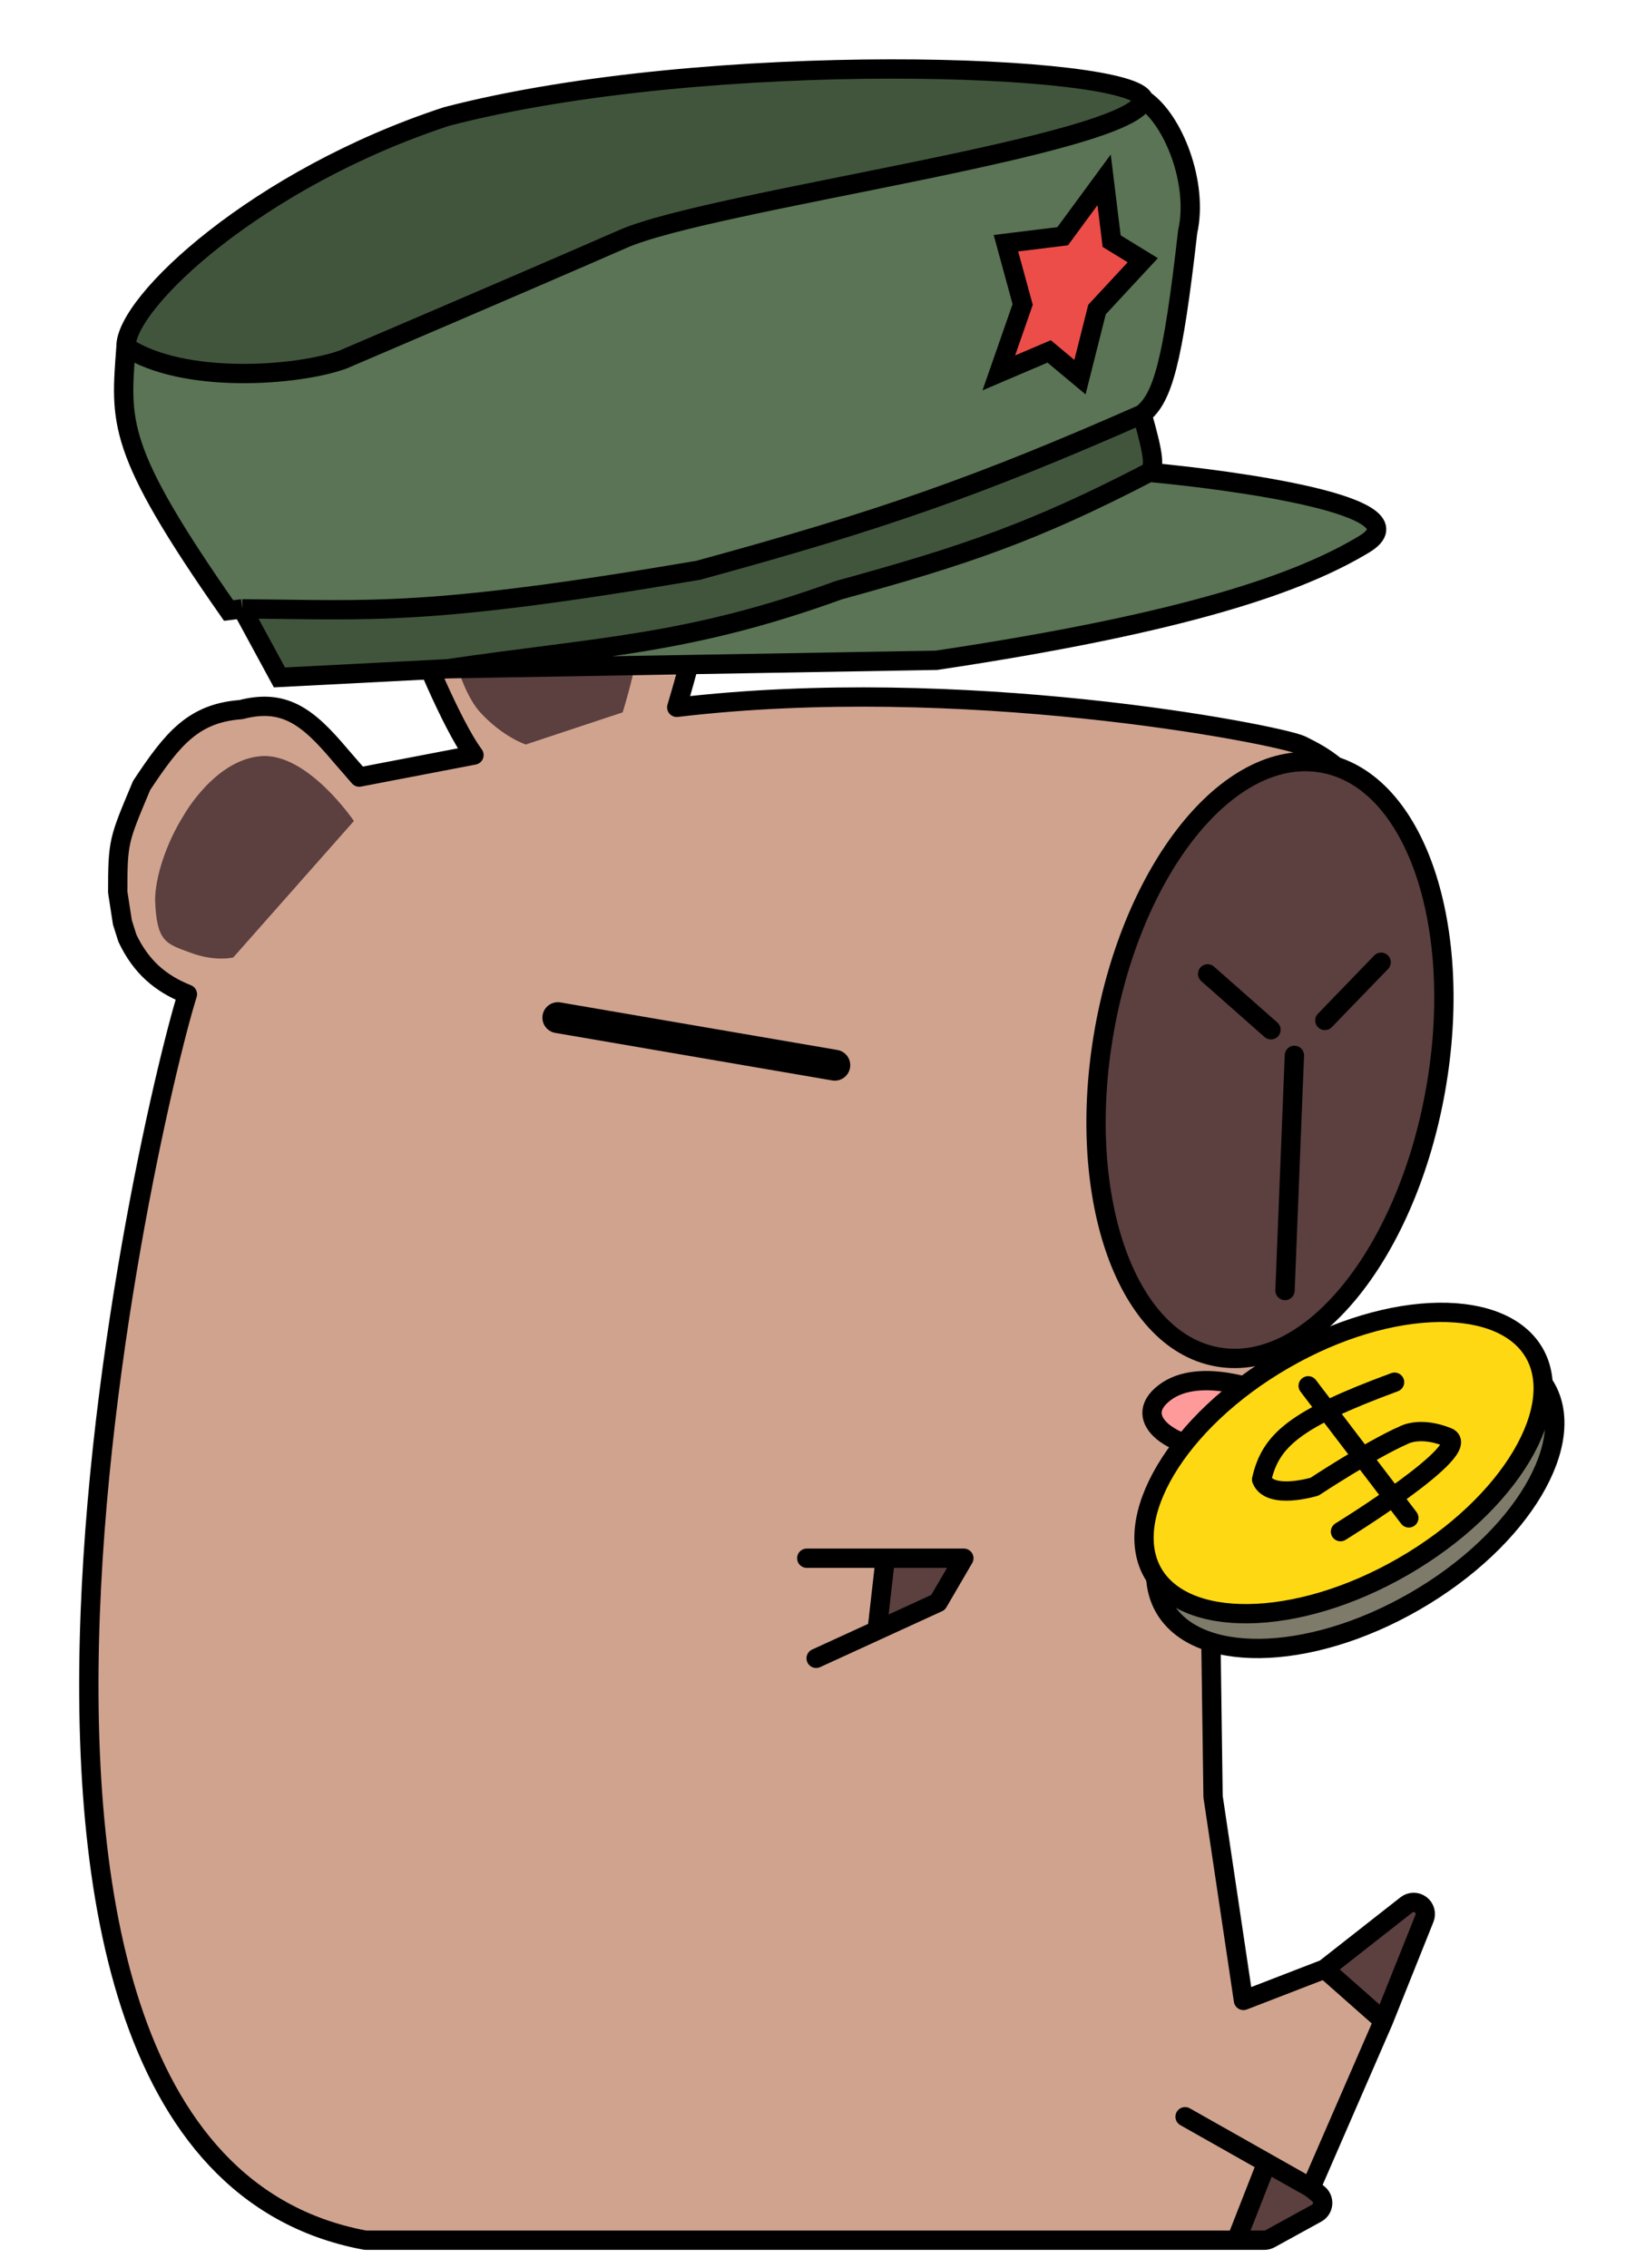 <svg width="421" height="587" viewBox="0 0 421 587" fill="none" xmlns="http://www.w3.org/2000/svg">
<g filter="url(#filter0_d_45_18)">
<path d="M344.152 467.053L322.99 483.658L338.193 497.078L348.821 470.544C349.328 469.277 348.921 467.827 347.827 467.009C346.734 466.192 345.226 466.21 344.152 467.053Z" fill="#5C3F3F"/>
<path d="M321.346 541.858L319.398 540.284L307.975 533.83L300.125 553.852H307.372C307.88 553.852 308.381 553.723 308.827 553.478L320.903 546.845C321.784 546.361 322.367 545.47 322.456 544.469C322.545 543.469 322.128 542.489 321.346 541.858Z" fill="#5C3F3F"/>
<path d="M142.551 94.155C134.859 93.258 128.648 93.173 122.484 93.961C115.879 94.454 109.449 95.844 101.687 99.31C93.067 103.675 89.146 114.507 88.76 115.074C88.375 115.641 85.791 128.032 87.618 138.271C87.618 138.271 87.635 138.412 87.658 138.5C87.68 138.588 87.733 138.72 87.733 138.72C87.733 138.72 96.561 161.115 102.719 169.436L73.011 175.14L68.113 169.499C63.907 164.507 60.231 160.736 56.156 158.664C51.915 156.507 47.566 156.337 42.393 157.672C36.445 158.111 31.965 159.891 27.959 163.25C24.05 166.529 20.705 171.231 16.819 177.083L16.661 177.322L16.55 177.587C10.795 191.35 10.479 191.627 10.479 204.894L11.686 212.734L12.981 216.822C16.492 224.26 21.564 228.591 28.522 231.344C28.33 231.951 28.122 232.636 27.899 233.394C27.124 236.029 26.147 239.624 25.033 244.037C22.805 252.866 20.015 265.026 17.177 279.443C11.504 308.266 5.624 346.188 3.673 384.599C1.725 422.954 3.679 462.064 13.845 493.128C24.033 524.255 42.684 547.825 74.328 553.799C74.513 553.834 74.701 553.852 74.89 553.852H300.125L307.975 533.83L319.398 540.284L338.158 497.16C338.17 497.133 338.182 497.105 338.193 497.078L322.99 483.658L301.951 491.785L294.083 439.029L292.896 353.053C317.691 327.915 328.97 288.429 333.66 254.36C336.044 237.042 336.749 220.957 336.612 208.575C336.544 202.385 336.265 197.095 335.876 193.02C335.502 189.102 334.997 185.932 334.329 184.263C330.026 173.521 322.125 169.478 317.176 167.006C316.583 166.71 315.707 166.436 314.832 166.19C313.872 165.92 312.635 165.609 311.155 165.268C308.19 164.585 304.168 163.761 299.266 162.878C289.457 161.111 276.061 159.095 260.436 157.473C230.47 154.362 192.178 152.692 155.223 157.084C160.782 138.575 163.378 125.378 162.297 115.758C161.699 110.442 159.971 106.085 156.931 102.531C153.923 99.015 149.818 96.506 144.842 94.534L144.488 94.393L144.111 94.345L142.551 94.155Z" fill="#D0A38F"/>
<path d="M322.99 483.658L301.951 491.785L294.083 439.029L292.896 353.053C317.691 327.915 328.97 288.429 333.66 254.36C336.044 237.042 336.749 220.957 336.612 208.575C336.544 202.385 336.265 197.095 335.876 193.02C335.502 189.102 334.997 185.932 334.329 184.263C330.026 173.521 322.125 169.478 317.176 167.006C316.583 166.71 315.707 166.436 314.832 166.19C313.872 165.92 312.635 165.609 311.155 165.268C308.19 164.585 304.168 163.761 299.266 162.878C289.457 161.111 276.061 159.095 260.436 157.473C230.47 154.362 192.178 152.692 155.223 157.084C160.782 138.575 163.378 125.378 162.297 115.758C161.699 110.442 159.971 106.085 156.931 102.531C153.923 99.015 149.818 96.506 144.842 94.534L144.488 94.393L144.111 94.345L142.551 94.155C134.859 93.258 128.648 93.173 122.484 93.961C115.879 94.454 109.449 95.844 101.687 99.31C93.067 103.675 89.146 114.507 88.76 115.074C88.375 115.641 85.791 128.032 87.618 138.271C87.618 138.271 87.635 138.412 87.658 138.5C87.68 138.588 87.733 138.72 87.733 138.72C87.733 138.72 96.561 161.115 102.719 169.436L73.011 175.14L68.113 169.499C63.907 164.507 60.231 160.736 56.156 158.664C51.915 156.507 47.566 156.337 42.393 157.672C36.445 158.111 31.965 159.891 27.959 163.25C24.05 166.529 20.705 171.231 16.819 177.083L16.661 177.322L16.55 177.587C10.795 191.35 10.479 191.627 10.479 204.894L11.686 212.734L12.981 216.822C16.492 224.26 21.564 228.591 28.522 231.344C28.33 231.951 28.122 232.636 27.899 233.394C27.124 236.029 26.147 239.624 25.033 244.037C22.805 252.866 20.015 265.026 17.177 279.443C11.504 308.266 5.624 346.188 3.673 384.599C1.725 422.954 3.679 462.064 13.845 493.128C24.033 524.255 42.684 547.825 74.328 553.799C74.513 553.834 74.701 553.852 74.89 553.852H300.125M322.99 483.658L344.152 467.053C345.226 466.21 346.734 466.192 347.827 467.009C348.921 467.827 349.328 469.277 348.821 470.544L338.193 497.078M322.99 483.658L338.193 497.078M338.193 497.078C338.182 497.105 338.17 497.133 338.158 497.16L319.398 540.284M319.398 540.284L321.346 541.858C322.128 542.489 322.545 543.469 322.456 544.469C322.367 545.47 321.784 546.361 320.903 546.845L308.827 553.478C308.381 553.723 307.88 553.852 307.372 553.852H300.125M319.398 540.284L307.975 533.83M286.84 521.89L307.975 533.83M307.975 533.83L300.125 553.852" stroke="black" stroke-width="5" stroke-linecap="round" stroke-linejoin="round"/>
<path d="M71.635 186.502L40.403 221.817C40.403 221.817 35.775 223.002 29.413 220.632C23.051 218.263 20.559 217.964 20.159 207.007C20.159 201.082 23.051 192.196 27.532 185.104C27.532 185.104 35.551 170.652 47.579 169.719C59.607 168.787 71.635 186.502 71.635 186.502Z" fill="#5C3F3F"/>
<path d="M141.217 158.383L116.131 166.704C116.131 166.704 110.234 164.81 104.333 158.383C98.432 151.956 92.811 131.691 98.404 120.956C101.673 115.293 107.14 110.934 116.131 107.087C116.131 107.087 127.074 100.11 141.217 107.087C155.36 114.064 141.217 158.383 141.217 158.383Z" fill="#5C3F3F"/>
<path d="M322.368 171.512C334.865 173.716 343.996 184.896 349.064 200.012C354.166 215.233 355.408 235.063 351.727 255.936C348.047 276.809 340.098 295.018 330.097 307.576C320.165 320.047 307.761 327.431 295.264 325.228C282.767 323.024 273.636 311.843 268.568 296.726C263.466 281.506 262.224 261.676 265.905 240.803C269.585 219.93 277.534 201.721 287.534 189.163C297.467 176.691 309.871 169.309 322.368 171.512Z" fill="#5C3F3F" stroke="black" stroke-width="5"/>
<path d="M229.555 377.325L222.879 388.773L207.097 396.004L209.222 377.325H229.555Z" fill="#5C3F3F"/>
<path d="M314.5 370.966L294.5 364.501V390.501L312.712 386.984L314.5 370.966Z" fill="#D0A38F"/>
<path d="M326.672 384.555L331.528 377.325L324.851 374.312L314.5 370.966L312.712 386.984L326.672 384.555Z" fill="#5C3F3F"/>
<path d="M292.681 226.08L309.07 240.541M323.03 238.131L337.598 223.067M315.14 247.17L312.712 308.029M188.888 377.325H209.222M191.316 403.235L207.097 396.004M209.222 377.325H229.555L222.879 388.773L207.097 396.004M209.222 377.325L207.097 396.004M314.5 370.966L324.851 374.312L331.528 377.325L326.672 384.555L312.712 386.984M314.5 370.966L294.5 364.501V390.501L312.712 386.984M314.5 370.966L312.712 386.984" stroke="black" stroke-width="5" stroke-linecap="round" stroke-linejoin="round"/>
<path d="M196.143 249.715L124.436 237.41" stroke="black" stroke-width="8" stroke-linecap="round" stroke-linejoin="round"/>
<path d="M307.5 334.5C307.5 334.5 290.706 327.435 281.5 334.5C272.294 341.566 284.5 349.371 296.634 349.371L307.5 334.5Z" fill="#FF9A9A"/>
<path d="M307.5 334.5C307.5 334.5 290.706 327.435 281.5 334.5C272.294 341.566 284.5 349.371 296.634 349.371L307.5 334.5Z" stroke="black" stroke-width="5" stroke-linecap="round" stroke-linejoin="round"/>
</g>
<path d="M32.62 89.794C47.471 99.475 76.794 97.369 88.792 93.07C88.792 93.07 138.381 71.885 161.304 61.843C184.228 51.8 293.439 37.706 296.151 25.788C293.673 16.484 183.621 12.49 115.66 30.147C66.799 46.132 32.394 78.236 32.62 89.794Z" fill="#41553D"/>
<path fill-rule="evenodd" clip-rule="evenodd" d="M59.19 158.025L62.715 157.592C96.357 157.84 110.263 159.627 180.783 147.616C228.026 134.713 253.232 125.915 295.712 107.225C301.025 103.045 303.666 93.884 307.509 59.998C310.339 47.441 303.778 30.896 296.151 25.788C293.439 37.706 184.228 51.8 161.304 61.843C138.381 71.885 88.792 93.07 88.792 93.07C76.794 97.369 47.471 99.475 32.62 89.794C31.191 109.327 29.886 116.11 59.19 158.025ZM285.876 46.547L275.143 61.146L260.453 62.95L264.786 78.808L258.61 96.521L271.647 90.964L279.621 97.615L284.034 80.118L295.887 67.359L287.825 62.415L285.876 46.547Z" fill="#5A7455"/>
<path d="M62.715 157.592L72.351 175.342L115.915 173.101C155.691 167.26 178.293 166.871 217.201 152.752C249.758 143.793 267.627 137.804 297.558 122.257C298.891 120.838 298.956 118.562 295.712 107.225C253.232 125.915 228.026 134.713 180.783 147.616C110.263 159.627 96.357 157.84 62.715 157.592Z" fill="#41553D"/>
<path d="M275.143 61.146L285.876 46.547L287.825 62.415L295.887 67.359L284.034 80.118L279.621 97.615L271.647 90.964L258.61 96.521L264.786 78.808L260.453 62.95L275.143 61.146Z" fill="#EC4D48"/>
<path d="M353.225 140.855C369.653 130.927 318.751 124.222 297.558 122.257C267.627 137.804 249.758 143.793 217.201 152.752C178.293 166.871 155.691 167.26 115.915 173.101L242.449 170.91C307.585 161.156 336.797 150.782 353.225 140.855Z" fill="#5A7455"/>
<path d="M62.715 157.592L72.351 175.342L115.915 173.101M62.715 157.592L59.19 158.025C29.886 116.11 31.191 109.327 32.62 89.794M62.715 157.592C96.357 157.84 110.263 159.627 180.783 147.616C228.026 134.713 253.232 125.915 295.712 107.225M32.62 89.794C47.471 99.475 76.794 97.369 88.792 93.07C88.792 93.07 138.381 71.885 161.304 61.843C184.228 51.8 293.439 37.706 296.151 25.788M32.62 89.794C32.394 78.236 66.799 46.132 115.66 30.147C183.621 12.49 293.673 16.484 296.151 25.788M296.151 25.788C303.778 30.896 310.339 47.441 307.509 59.998C303.666 93.884 301.025 103.045 295.712 107.225M295.712 107.225C298.956 118.562 298.891 120.838 297.558 122.257M297.558 122.257C318.751 124.222 369.653 130.927 353.225 140.855C336.797 150.782 307.585 161.156 242.449 170.91L115.915 173.101M297.558 122.257C267.627 137.804 249.758 143.793 217.201 152.752C178.293 166.871 155.691 167.26 115.915 173.101M275.143 61.146L285.876 46.547L287.825 62.415L295.887 67.359L284.034 80.118L279.621 97.615L271.647 90.964L258.61 96.521L264.786 78.808L260.453 62.95L275.143 61.146Z" stroke="black" stroke-width="5"/>
<path d="M335.426 360.915C349.354 352.873 363.69 348.83 375.535 348.689C387.471 348.547 396.286 352.328 400.246 359.187C404.206 366.047 403.073 375.571 396.982 385.837C390.938 396.024 380.268 406.418 366.34 414.46C352.411 422.501 338.075 426.544 326.23 426.685C314.295 426.828 305.48 423.046 301.519 416.187C297.559 409.328 298.692 399.803 304.783 389.538C310.828 379.35 321.497 368.956 335.426 360.915Z" fill="#7F7B6B" stroke="black" stroke-width="5" stroke-linejoin="round"/>
<path d="M332.425 351.915C346.354 343.873 360.69 339.83 372.535 339.689C384.47 339.547 393.286 343.328 397.246 350.187C401.206 357.047 400.073 366.571 393.982 376.837C387.937 387.024 377.268 397.418 363.339 405.46C349.411 413.501 335.075 417.544 323.23 417.685C311.295 417.828 302.479 414.046 298.519 407.187C294.559 400.328 295.692 390.803 301.783 380.538C307.827 370.35 318.497 359.956 332.425 351.915Z" fill="#FFD814" stroke="black" stroke-width="5" stroke-linejoin="round"/>
<path d="M338.713 358.702L364.767 392.887" stroke="black" stroke-width="5" stroke-linecap="round" stroke-linejoin="round"/>
<path d="M361.074 357.766C334.96 367.386 328.97 372.928 326.657 382.958C328.785 388.314 340.359 384.805 340.359 384.805C340.359 384.805 354.868 375.236 363.458 371.468C363.458 371.468 367.604 369.075 374.822 372.003C382.041 374.931 347.08 396.446 347.08 396.446" stroke="black" stroke-width="5" stroke-linecap="round" stroke-linejoin="round"/>
<defs>
<filter id="filter0_d_45_18" x="0.5" y="90.922" width="379.851" height="495.43" filterUnits="userSpaceOnUse" color-interpolation-filters="sRGB">
<feFlood flood-opacity="0" result="BackgroundImageFix"/>
<feColorMatrix in="SourceAlpha" type="matrix" values="0 0 0 0 0 0 0 0 0 0 0 0 0 0 0 0 0 0 127 0" result="hardAlpha"/>
<feOffset dx="20" dy="26"/>
<feGaussianBlur stdDeviation="2"/>
<feComposite in2="hardAlpha" operator="out"/>
<feColorMatrix type="matrix" values="0 0 0 0 0 0 0 0 0 0 0 0 0 0 0 0 0 0 0.25 0"/>
<feBlend mode="normal" in2="BackgroundImageFix" result="effect1_dropShadow_45_18"/>
<feBlend mode="normal" in="SourceGraphic" in2="effect1_dropShadow_45_18" result="shape"/>
</filter>
</defs>
</svg>
